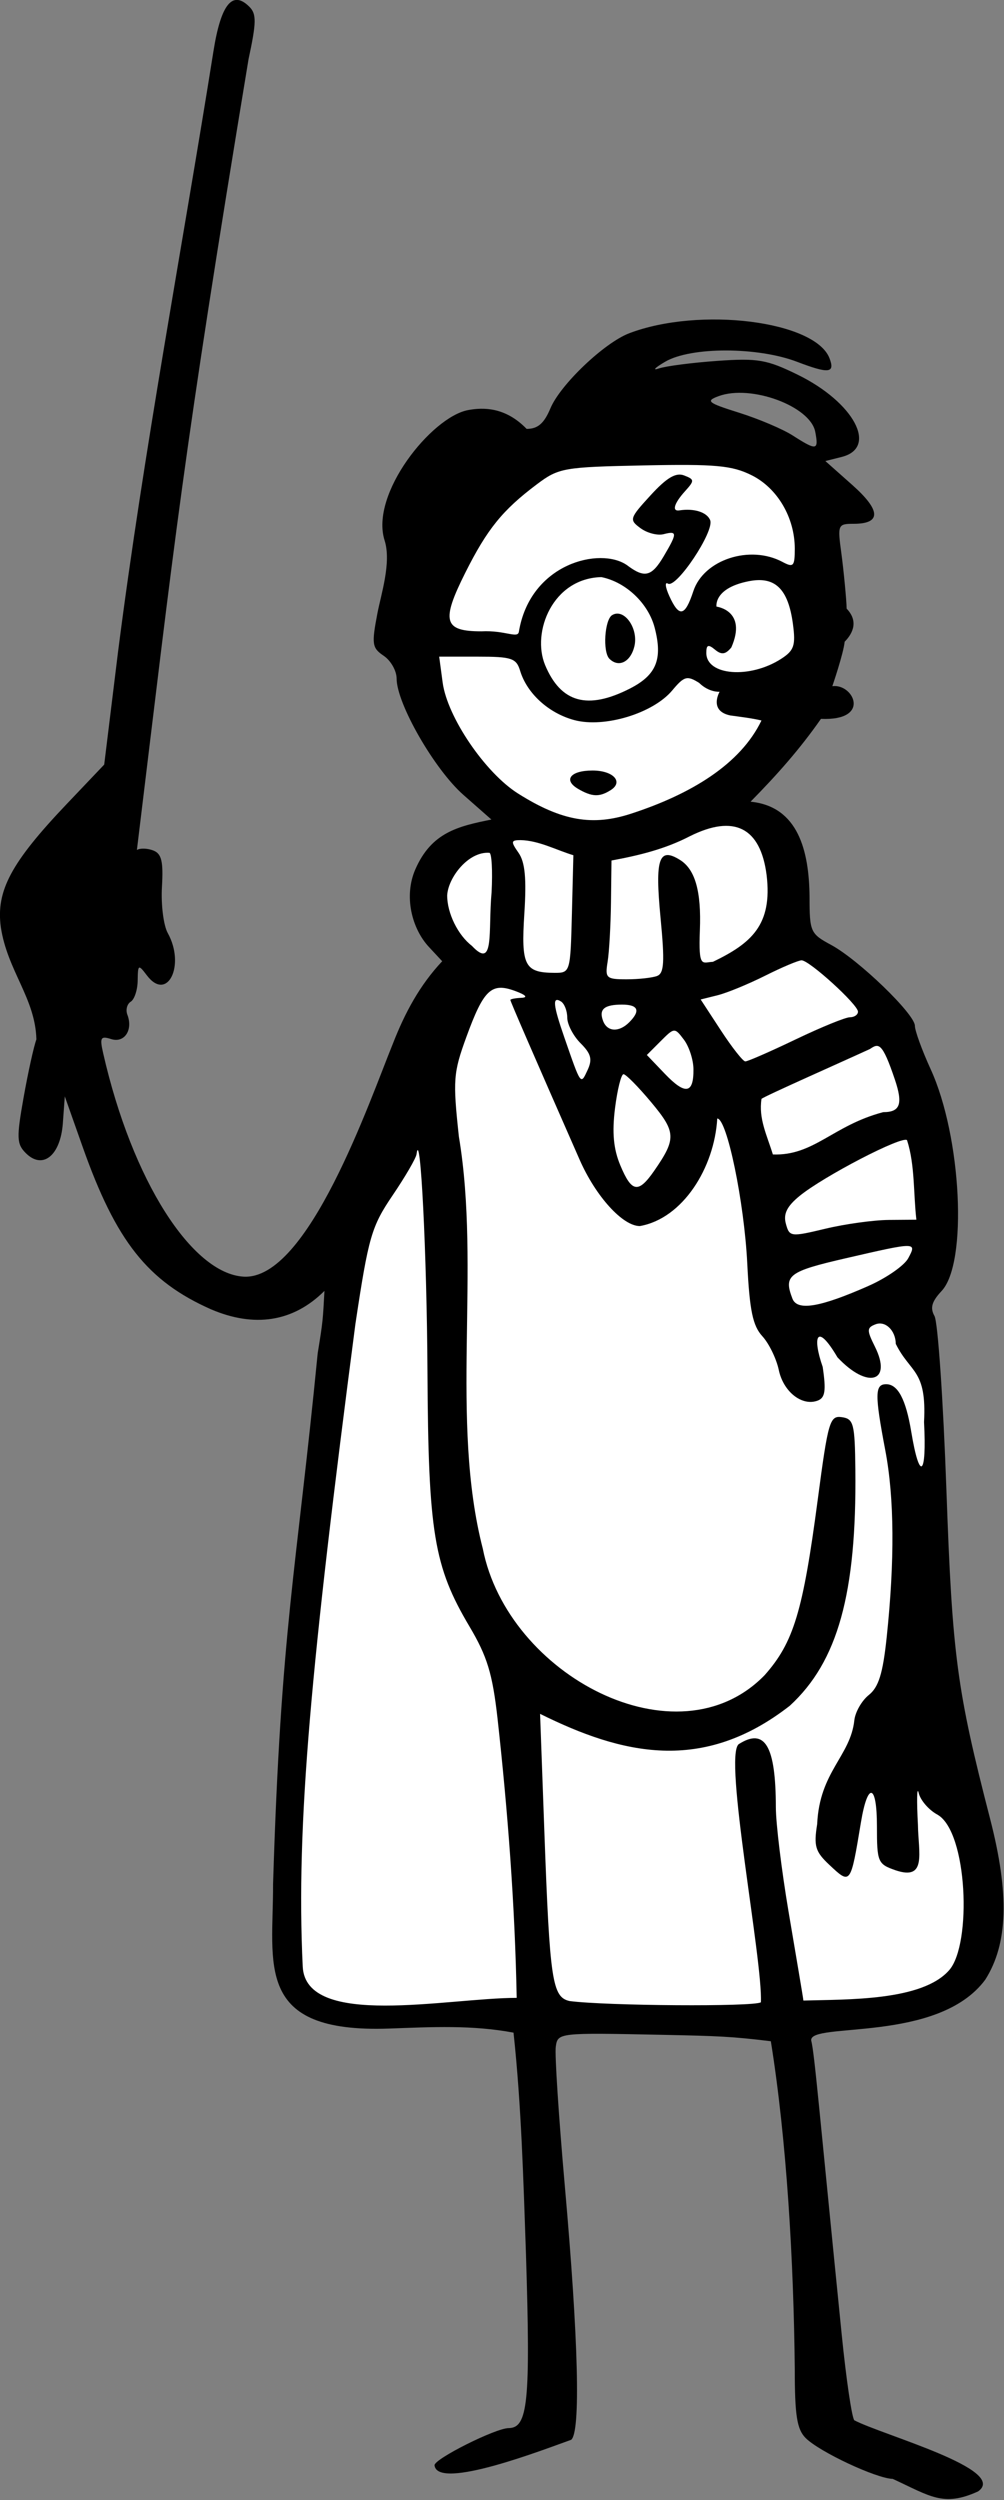 <?xml version="1.0" ?><svg xmlns="http://www.w3.org/2000/svg" viewBox="0 0 124.066 308.637" height="308.637mm" width="124.066mm">
    <rect x="0" y="0" width="124.066" height="308.637" fill="#808080" stroke="none"/>
    <path d="m 82.048,131.801 c 0.704,-10.497 7.961,-33.94 34.861,-33.74 26.901,0.2 32.955,12.596 28.678,30.957 -4.277,18.361 -15.163,26.925 -15.163,26.925 14.172,2.215 11.246,12.073 11.201,20.644 16.202,8.293 31.681,39.215 19.026,57.528 0,0 9.962,88.399 10.61,97.85 0.648,9.451 -2.279,13.667 -16.145,14.767 -13.867,1.1 -72.389,1.683 -82.386,1.166 -9.997,-0.517 -12.293,-6.865 -11.793,-16.878 0.5,-10.014 9.853,-98.27 10.83,-108.373 1.099,-11.373 16.407,-42.334 17.001,-41.67 0,0 -6.665,-5.165 -5.128,-11.913 1.537,-6.748 15.348,-11.213 15.348,-11.213 0,0 -15.547,-9.729 -16.938,-26.05 z" color="#000" overflow="visible" fill="#FFFFFF" paint-order="fill markers stroke" transform="translate(173.186,80.438) matrix(0.781,0,0,0.781,-185.696,-102.696)"/>
    <path d="m 157.27,420.331 c -2.63,-0.072 -11.597,-4.275 -13.781,-6.459 -1.375,-1.375 -1.719,-3.554 -1.72,-10.897 -0.169,-17 -1.266,-36.107 -3.786,-51.824 -6.259,-0.752 -8.138,-0.826 -17.213,-1.014 -16.421,-0.339 -16.502,-0.33 -16.817,1.887 -0.174,1.226 0.47,11.126 1.432,22 2.16,24.42 2.522,38.929 1.002,40.129 -3.79,1.33 -21.202,8.138 -21.617,4.017 0,-1.021 9.642,-5.848 11.715,-5.865 3.077,-0.025 3.483,-4.096 2.75,-27.618 -0.408,-11.653 -0.719,-23.3 -1.965,-34.892 -6.561,-1.233 -12.911,-0.893 -19.644,-0.649 -21.531,0.781 -18.353,-10.2 -18.403,-22.809 1.244,-40.663 3.672,-49.282 7.061,-83.931 0.847,-5.164 0.818,-5.316 1.07,-9.859 -5.022,5.004 -11.196,5.786 -17.929,2.921 -10.041,-4.442 -15.056,-10.776 -20.326,-25.672 l -2.83,-8 -0.307,4.245 c -0.371,5.125 -3.191,7.399 -5.863,4.727 -1.443,-1.443 -1.481,-2.42 -0.346,-8.798 0.702,-3.946 1.613,-8.075 2.024,-9.175 -0.169,-6.512 -4.592,-10.864 -5.625,-17.729 -0.787,-5.741 1.611,-10.22 10.435,-19.49 l 5.919,-6.219 2.183,-17.781 c 4.087,-31.929 10.216,-64.268 15.097,-94.953 1.186,-7.474 3.009,-9.731 5.692,-7.048 1.138,1.138 1.116,2.458 -0.137,8.287 -10.498,63.459 -11.618,75.373 -17.663,124.99 0.501,-0.31 1.665,-0.274 2.585,0.079 1.322,0.507 1.611,1.717 1.377,5.753 -0.163,2.811 0.249,6.094 0.917,7.295 2.836,5.103 -0.061,10.972 -3.303,6.691 -1.34,-1.77 -1.422,-1.724 -1.452,0.816 -0.017,1.48 -0.512,2.988 -1.1,3.351 -0.588,0.363 -0.827,1.29 -0.531,2.059 0.926,2.414 -0.468,4.512 -2.558,3.849 -1.673,-0.531 -1.837,-0.245 -1.276,2.22 4.617,20.28 14.083,34.8 22.183,35.33 10.244,0.67 20.038,-27.948 23.659,-36.819 1.911,-4.905 4.254,-9.256 7.805,-13.036 l -2.094,-2.248 c -2.728,-2.928 -3.998,-8.041 -2.167,-12.25 2.543,-5.849 6.718,-6.831 12.047,-7.897 l -4.436,-3.904 c -4.591,-4.041 -10.562,-14.435 -10.562,-18.384 0,-1.22 -0.915,-2.836 -2.032,-3.59 -1.859,-1.255 -1.944,-1.831 -1.002,-6.747 0.567,-2.957 2.236,-8.021 1.132,-11.5 -2.335,-7.36 7.439,-19.503 13.187,-20.593 2.413,-0.457 5.934,-0.501 9.284,2.968 1.767,0 2.766,-0.861 3.765,-3.25 1.569,-3.748 8.52,-10.363 12.469,-11.867 11.13,-4.238 29.422,-1.954 31.69,3.957 0.906,2.36 -0.11,2.471 -5.115,0.56 -6.247,-2.386 -16.809,-2.397 -20.877,-0.023 -1.65,0.963 -2.1,1.444 -1,1.068 1.1,-0.375 5.251,-0.912 9.224,-1.194 6.407,-0.453 7.847,-0.207 12.726,2.181 8.916,4.362 12.764,11.544 6.966,13 l -2.583,0.648 4.256,3.777 c 4.547,4.035 4.621,6.143 0.216,6.143 -2.49,0 -2.555,0.156 -1.941,4.64 0.35,2.552 0.836,7.593 0.836,8.771 2.143,2.231 0.629,4.276 -0.313,5.23 -0.179,1.862 -1.949,7.031 -1.949,7.031 3.335,-0.465 6.247,5.503 -1.799,5.16 -3.379,4.826 -6.925,8.814 -11.139,13.095 7.553,0.741 9.261,7.805 9.333,15.016 0,5.555 0.135,5.856 3.41,7.62 4.346,2.34 13.257,10.936 13.257,12.787 0,0.775 1.125,3.867 2.5,6.87 4.886,10.673 5.873,30.62 1.734,35.039 -1.568,1.674 -1.855,2.679 -1.132,3.966 0.533,0.948 1.381,13.323 1.886,27.5 0.934,26.239 1.638,31.531 6.905,51.943 3.08,11.935 2.848,19.775 -0.755,25.455 -7.471,10.106 -27.848,6.63 -27.543,9.607 0.543,2.165 1.249,10.972 4.833,46.544 0.708,7.026 1.603,13.101 1.99,13.5 4.481,2.337 24.471,7.794 19.583,11.24 -5.488,2.499 -7.567,0.758 -13.5,-1.978 z m -20.865,-75.337 c 0.336,-6.464 -5.975,-39.023 -3.489,-40.81 4.14,-2.623 5.848,0.288 5.859,9.987 0,2.544 0.903,9.942 2,16.441 1.097,6.499 2.359,13.885 2.359,14.11 6.953,-0.202 18.82,0.09 23.082,-4.822 3.592,-4.14 2.895,-21.858 -1.869,-24.562 -1.362,-0.729 -2.7,-2.274 -2.974,-3.433 -0.274,-1.159 -0.327,1.109 -0.118,5.042 0.067,4.452 1.449,8.884 -3.572,7.171 -2.78,-0.969 -2.915,-1.292 -2.915,-6.977 0,-6.723 -1.456,-7.061 -2.531,-0.588 -1.649,9.932 -1.619,9.892 -5.024,6.694 -2.199,-2.066 -2.458,-2.942 -1.899,-6.421 0.37,-8.304 5.259,-10.71 5.879,-16.405 0.142,-1.307 1.174,-3.107 2.293,-4 1.552,-1.239 2.222,-3.4 2.826,-9.123 1.28,-12.12 1.209,-22.019 -0.212,-29.5 -1.692,-8.906 -1.672,-10.5 0.132,-10.5 1.854,0 3.121,2.402 3.968,7.521 1.314,7.939 2.47,7.055 2.021,-1.545 0.45,-8.339 -2.151,-7.679 -4.469,-12.347 -0.029,-2.132 -1.647,-3.695 -3.205,-3.097 -1.387,0.532 -1.399,0.924 -0.103,3.521 2.812,5.637 -1.16,6.776 -5.92,1.698 -3.332,-5.652 -3.984,-3.201 -2.339,1.508 0.558,3.75 0.393,4.878 -0.777,5.327 -2.47,0.948 -5.437,-1.373 -6.167,-4.826 -0.379,-1.792 -1.552,-4.199 -2.605,-5.348 -1.515,-1.652 -2.014,-4.061 -2.384,-11.5 -0.485,-9.751 -3.212,-22.91 -4.748,-22.91 -0.449,7.794 -5.465,15.82 -12.25,17 -2.716,0 -6.975,-4.691 -9.527,-10.492 -7.374,-16.765 -10.958,-25.023 -10.958,-25.246 0,-0.144 0.787,-0.297 1.75,-0.34 1.09,-0.049 0.7,-0.462 -1.034,-1.095 -3.727,-1.36 -4.947,-0.201 -7.681,7.297 -2.059,5.648 -2.145,6.794 -1.18,15.734 3.506,20.969 -1.445,44.851 3.786,65.142 3.949,20.006 30.767,34.187 44.586,19.994 4.593,-5.176 6.062,-10.029 8.412,-27.787 1.636,-12.361 1.903,-13.273 3.81,-13 1.863,0.267 2.058,1.023 2.138,8.293 0.213,19.589 -2.78,30.358 -10.373,37.322 -13.833,10.774 -26.556,7.702 -39.511,1.282 l 0.68,18.698 c 0.856,23.51 1.241,26.083 3.996,26.698 5.852,0.759 29.092,0.923 30.255,0.198 z m -38.635,-0.698 c -0.279,-14.751 -1.412,-29.545 -3.035,-44.197 -0.802,-7.066 -1.634,-9.785 -4.433,-14.5 -5.639,-9.498 -6.517,-14.813 -6.649,-40.263 -0.096,-18.585 -1.122,-38.975 -1.731,-34.39 -0.084,0.632 -1.787,3.557 -3.784,6.5 -3.344,4.926 -3.811,6.54 -5.889,20.35 -7.007,53.667 -9.41,79.006 -8.333,101.559 0.469,9.828 22.875,4.957 33.855,4.941 z m 55.665,-112.537 c 2.841,-1.253 5.669,-3.22 6.285,-4.371 1.383,-2.585 1.338,-2.585 -9.875,0 -9.058,2.086 -9.863,2.694 -8.449,6.38 0.762,1.985 4.343,1.388 12.039,-2.006 z m 3.205,-10.428 4.37,-0.036 c -0.482,-4.13 -0.212,-8.654 -1.479,-12.572 -0.75,-0.75 -13.21,5.714 -17.008,8.824 -1.994,1.632 -2.586,2.835 -2.162,4.388 0.567,2.075 0.753,2.099 6.246,0.786 3.114,-0.745 7.629,-1.37 10.032,-1.389 z m -37.101,-7.786 c 3.504,-5.057 3.457,-6.098 -0.487,-10.816 -2.038,-2.438 -4.009,-4.434 -4.379,-4.434 -0.37,0 -0.976,2.426 -1.347,5.392 -0.48,3.842 -0.24,6.429 0.834,9 1.808,4.328 2.858,4.495 5.379,0.858 z m 36.226,-9.25 c 2.683,0 3.145,-1.284 1.848,-5.135 -2.018,-5.993 -2.583,-5.768 -3.951,-4.846 -4.785,2.199 -16.736,7.48 -17.155,7.88 -0.484,3.128 0.835,5.68 1.796,8.789 6.512,0.237 9.503,-4.603 17.462,-6.688 z m -30.026,-6.809 c -0.017,-1.48 -0.698,-3.573 -1.513,-4.65 -1.464,-1.936 -1.508,-1.933 -3.672,0.232 l -2.191,2.191 2.857,2.982 c 3.237,3.379 4.566,3.157 4.519,-0.755 z m -17.863,-4.085 c -1.158,-1.158 -2.106,-2.979 -2.106,-4.047 0,-1.068 -0.45,-2.219 -1,-2.559 -1.38,-0.853 -1.255,0.513 0.517,5.624 2.677,7.724 2.59,7.601 3.695,5.231 0.794,-1.703 0.566,-2.578 -1.106,-4.25 z m 34.035,-0.606 c 4.017,-1.925 7.878,-3.5 8.581,-3.5 0.703,0 1.278,-0.398 1.278,-0.884 0,-1.118 -7.692,-8.116 -8.921,-8.116 -0.503,0 -3.089,1.09 -5.747,2.422 -2.658,1.332 -6.045,2.725 -7.527,3.095 l -2.695,0.672 3.195,4.887 c 1.757,2.688 3.496,4.896 3.864,4.905 0.368,0.01 3.955,-1.557 7.972,-3.482 z m -26.34,-2.7 c 1.833,-1.833 1.442,-2.8 -1.133,-2.8 -2.842,0 -3.701,0.746 -2.991,2.598 0.66,1.719 2.516,1.81 4.124,0.202 z m 4.414,-7.329 c 1.113,-0.427 1.218,-2.184 0.548,-9.166 -0.903,-9.408 -0.276,-11.268 3.089,-9.166 2.391,1.493 3.375,4.979 3.132,11.097 -0.244,6.159 0.391,5.064 2.063,5.003 6.083,-2.93 9.44,-5.828 8.496,-13.714 -0.964,-7.531 -5.147,-9.64 -12.16,-6.133 -3.955,2.048 -8.073,3.033 -12.383,3.831 l -0.082,6.639 c -0.045,3.651 -0.286,7.876 -0.534,9.389 -0.42,2.556 -0.209,2.75 3.001,2.75 1.899,0 4.072,-0.238 4.83,-0.528 z m -13.48,-9.782 0.234,-9.299 c -2.709,-0.823 -5.489,-2.333 -8.346,-2.39 -1.538,0 -1.576,0.229 -0.33,2.007 1.029,1.469 1.275,4.046 0.918,9.606 -0.529,8.239 0.038,9.348 4.789,9.366 2.471,0.01 2.503,-0.097 2.734,-9.29 z m -12.708,-3.433 c 0.177,-3.434 0.018,-6.246 -0.352,-6.25 -3.342,-0.249 -6.54,3.95 -6.674,6.744 0,2.81 1.696,6.262 3.913,7.964 3.623,3.854 2.547,-2.268 3.113,-8.458 z m 22.075,-12.436 c 9.466,-3.082 17.29,-7.799 20.627,-14.73 -1.555,-0.375 -3.456,-0.588 -4.931,-0.796 -3.468,-0.72 -1.691,-3.748 -1.691,-3.748 0,0 -1.644,0.159 -3.243,-1.401 -1.906,-1.19 -2.366,-1.062 -4.25,1.189 -3.046,3.639 -10.757,5.972 -15.511,4.692 -4.043,-1.089 -7.471,-4.206 -8.555,-7.777 -0.61,-2.011 -1.327,-2.25 -6.747,-2.25 h -6.064 l 0.548,4.088 c 0.732,5.454 6.711,14.254 11.921,17.543 6.964,4.396 11.849,5.159 17.894,3.19 z m -8.372,-3.913 c -2.411,-1.404 -1.236,-2.908 2.271,-2.908 3.276,0 4.94,1.79 2.878,3.096 -1.778,1.126 -2.966,1.083 -5.149,-0.188 z m 8.186,-15.865 c 4.189,-2.137 5.208,-4.631 3.921,-9.599 -1.001,-3.863 -4.555,-7.239 -8.439,-8.016 -7.702,0.18 -11.06,8.674 -8.906,13.894 2.493,5.967 6.723,7.139 13.425,3.721 z m -3.248,-4.71 c -1.079,-1.079 -0.763,-6.156 0.429,-6.893 1.897,-1.173 4.229,2.128 3.515,4.975 -0.616,2.454 -2.494,3.367 -3.944,1.918 z m 27.201,-0.002 c 2.025,-1.31 2.291,-2.109 1.835,-5.51 -0.763,-5.691 -2.935,-7.532 -6.958,-6.749 -5.639,1.098 -5.132,4.022 -5.132,4.022 0,0 4.911,0.6 2.347,6.454 -0.93,1.121 -1.553,1.202 -2.592,0.341 -1.063,-0.882 -1.367,-0.766 -1.367,0.52 0,3.596 6.908,4.133 11.868,0.922 z m -24.427,-14.8 c 2.793,2.113 3.909,1.839 5.843,-1.436 2.145,-3.631 2.141,-4.019 -0.034,-3.454 -0.963,0.25 -2.606,-0.174 -3.653,-0.942 -1.826,-1.34 -1.761,-1.55 1.596,-5.214 2.539,-2.77 3.99,-3.629 5.289,-3.131 1.662,0.638 1.673,0.816 0.154,2.495 -1.74,1.923 -2.121,3.227 -0.886,3.032 2.32,-0.366 4.381,0.296 4.867,1.563 0.679,1.771 -5.369,10.826 -6.687,10.012 -0.52,-0.321 -0.42,0.569 0.223,1.979 1.559,3.421 2.472,3.231 3.798,-0.789 1.644,-4.983 8.957,-7.372 14.114,-4.612 1.721,0.921 1.934,0.69 1.934,-2.099 0,-4.911 -2.744,-9.578 -6.827,-11.609 -3.106,-1.545 -5.733,-1.785 -17.019,-1.555 -12.775,0.261 -13.502,0.389 -16.978,3 -5.412,4.065 -7.841,7.064 -11.296,13.943 -3.865,7.697 -3.431,9.285 2.54,9.285 3.787,-0.189 5.74,1.193 5.926,0.068 1.804,-10.861 12.903,-13.453 17.094,-10.536 z m 29.796,-21.07 c -0.776,-4.058 -10.186,-7.526 -15.295,-5.636 -2.09,0.773 -1.746,1.05 3.269,2.627 3.083,0.97 6.884,2.581 8.447,3.582 3.812,2.439 4.145,2.386 3.58,-0.573 z" fill="#000000" transform="translate(173.186,80.438) matrix(0.781,0,0,0.781,-185.696,-102.696)"/>
</svg>